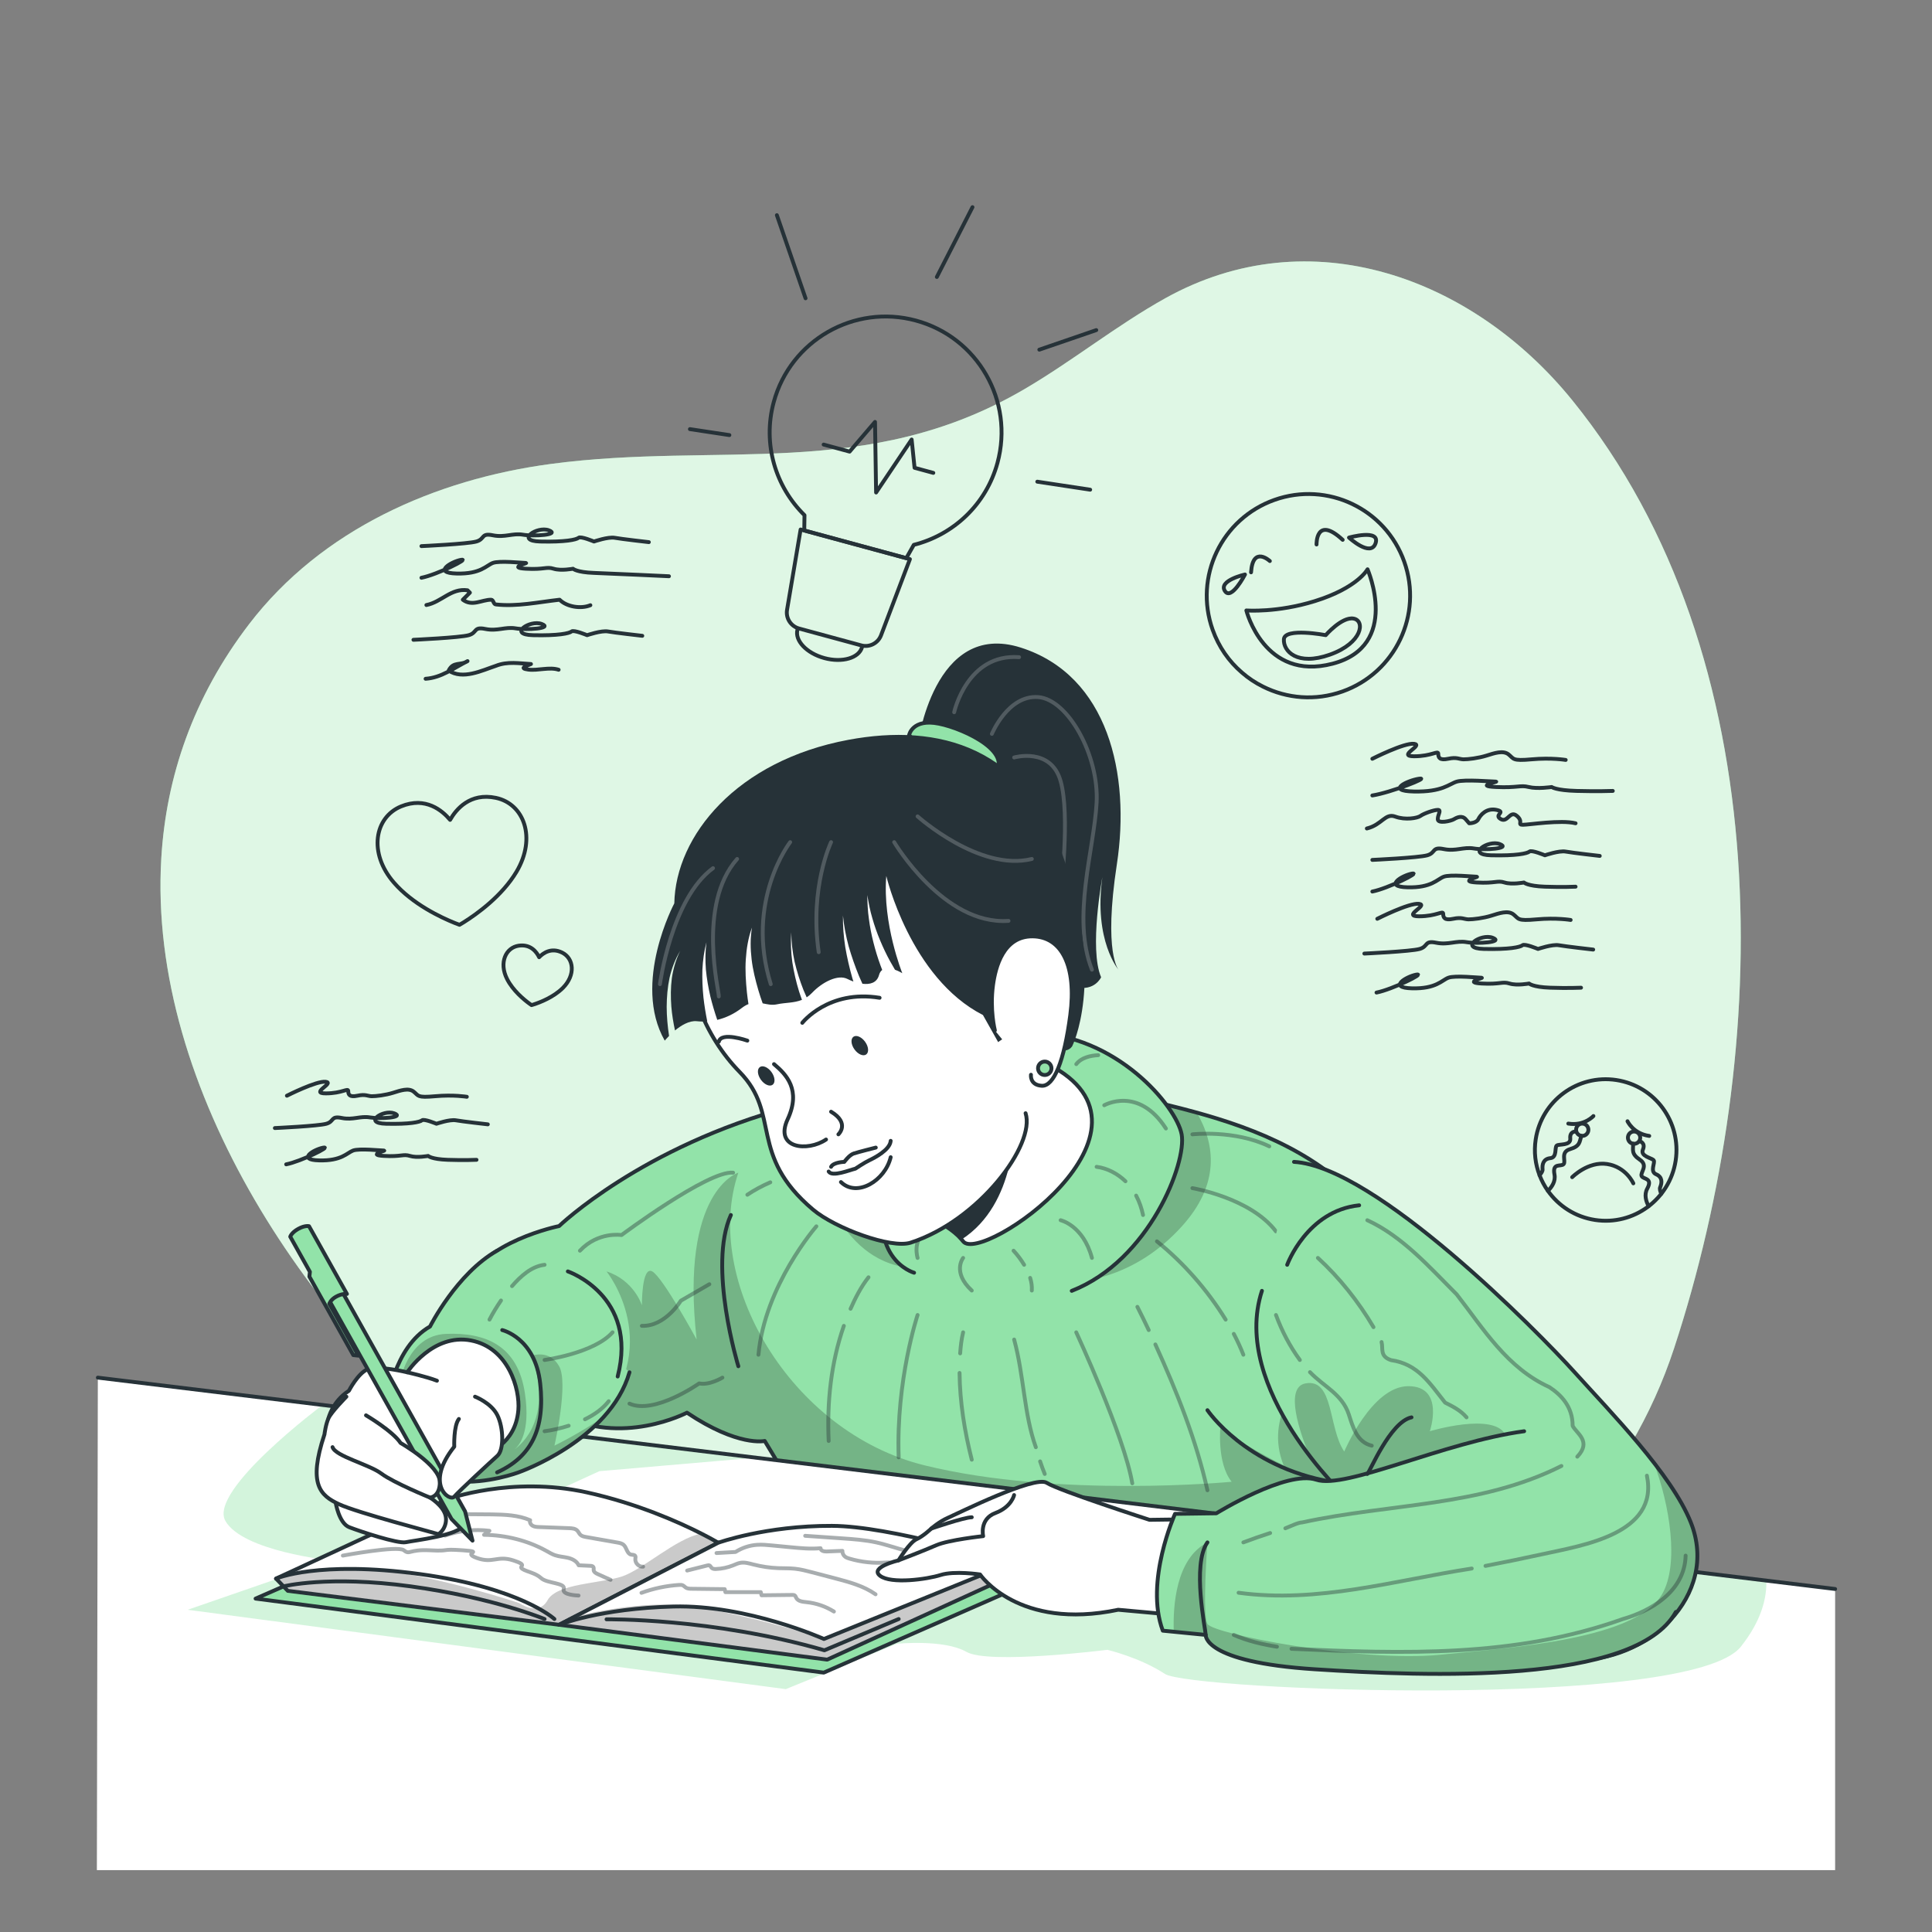 <?xml version="1.0" encoding="utf-8"?>
<!-- Generator: Adobe Illustrator 27.5.0, SVG Export Plug-In . SVG Version: 6.00 Build 0)  -->
<svg version="1.1" xmlns="http://www.w3.org/2000/svg" xmlns:xlink="http://www.w3.org/1999/xlink" x="0px" y="0px"
	 viewBox="0 0 500 500" style="enable-background:new 0 0 500 500;" xml:space="preserve">
<rect x="0" y="0" width="500" height="500" fill="#808080" stroke="none"/>
<g id="Background_Simple">
	<g>
		<path style="fill:#92E3A9;" d="M41.743,222.098c1.257-21.003,8.221-41.658,22.767-60.631
			c18.743-24.446,48.067-37.391,78.021-41.394c43.531-5.818,81.85,4.436,122.49-19.308c12.535-7.324,23.904-16.538,36.59-23.598
			c37.421-20.823,79.506-5.405,105.31,26.441c53.83,66.435,51.732,167.958,26.323,245.347
			c-11.403,34.73-37.259,62.839-70.235,78.577c-74.582,35.595-174.279-1.421-235.822-47.777
			C81.294,345.187,38.145,282.214,41.743,222.098z"/>
		<path style="opacity:0.7;fill:#FFFFFF;" d="M41.743,222.098c1.257-21.003,8.221-41.658,22.767-60.631
			c18.743-24.446,48.067-37.391,78.021-41.394c43.531-5.818,81.85,4.436,122.49-19.308c12.535-7.324,23.904-16.538,36.59-23.598
			c37.421-20.823,79.506-5.405,105.31,26.441c53.83,66.435,51.732,167.958,26.323,245.347
			c-11.403,34.73-37.259,62.839-70.235,78.577c-74.582,35.595-174.279-1.421-235.822-47.777
			C81.294,345.187,38.145,282.214,41.743,222.098z"/>
	</g>
</g>
<g id="Graphics_1">
	<g>
		<path style="fill:none;stroke:#263238;stroke-linecap:round;stroke-linejoin:round;stroke-miterlimit:10;" d="M103.809,208.691
			c6.343-2.587,10.659,1.073,12.675,3.493c1.553-2.741,5.16-7.112,11.862-5.696c7.274,1.547,10.543,10.345,5.326,19.116
			c-3.761,6.306-10.307,10.977-13.678,13.091c-0.403,0.255-0.772,0.47-1.073,0.643c-0.326-0.117-0.729-0.263-1.17-0.442
			c-3.694-1.479-10.967-4.911-15.779-10.447C95.265,220.75,96.927,211.509,103.809,208.691z"/>
		<path style="fill:none;stroke:#263238;stroke-linecap:round;stroke-linejoin:round;stroke-miterlimit:10;" d="M134.266,244.739
			c3.123-0.439,4.636,1.68,5.263,2.988c1.002-1.048,3.104-2.592,5.936-1.205c3.072,1.51,3.539,5.805,0.222,9.131
			c-2.389,2.39-5.837,3.737-7.58,4.3c-0.208,0.068-0.398,0.123-0.551,0.166c-0.132-0.089-0.296-0.199-0.472-0.329
			c-1.482-1.077-4.341-3.428-5.864-6.441C129.094,249.157,130.877,245.221,134.266,244.739z"/>
	</g>
	<g>
		<path style="fill:none;stroke:#263238;stroke-linecap:round;stroke-linejoin:round;stroke-miterlimit:10;" d="M74.252,283.567
			c0,0,7.672-3.899,10.054-3.599c2.381,0.3-4.233,2.999,0,2.999c4.233,0,5.82-1.5,5.82-0.6c0,0.9,0.308,1.649,2.403,1.2
			c2.095-0.45,2.624,0.119,3.682,0.134c1.058,0.016,3.58-0.284,5.494-0.884c1.914-0.6,4.03-1.35,5.353-0.3
			c1.323,1.05,0.794,1.62,5.556,1.185c4.762-0.435,8.201,0.147,8.201,0.147"/>
		<path style="fill:none;stroke:#263238;stroke-linecap:round;stroke-linejoin:round;stroke-miterlimit:10;" d="M74.064,301.329
			c3.727-0.719,11.981-4.768,9.585-4.318c-2.396,0.45-6.922,3.149-1.065,3.299s7.189-1.949,8.786-2.549c1.597-0.6,7.189,0,7.987,0
			c0.799,0-4.526,1.134,0,1.392c4.526,0.258,4.965-0.558,6.742,0c1.777,0.558,4.706,0,4.706,0s0.832,0.858,5.075,1.007
			c4.243,0.15,7.438,0,7.438,0"/>
		<path style="fill:none;stroke:#263238;stroke-linecap:round;stroke-linejoin:round;stroke-miterlimit:10;" d="M71.135,291.941
			c0,0,11.182-0.512,13.312-1.111c2.13-0.6,1.065-2.099,3.994-1.5c2.929,0.6,4.792-0.578,7.322-0.139
			c2.529,0.439,9.106,0.014,6.257-1.061c-2.85-1.074-8.218,2.549-2.112,2.699c6.106,0.15,8.768-0.437,9.301-0.893
			c0.533-0.456,3.744,0.893,3.744,0.893s3.445-1.187,5.042-0.893c1.597,0.294,8.254,1.043,8.254,1.043"/>
	</g>
</g>
<g id="Graphics_3">
	<g>
		<path style="fill:none;stroke:#263238;stroke-linecap:round;stroke-linejoin:round;stroke-miterlimit:10;" d="M397.44,294.856
			c-0.495,3.248-0.109,6.425,0.999,9.284c0.54,1.443,1.274,2.806,2.161,4.049c2.774,3.92,7.074,6.752,12.194,7.532
			c10,1.524,19.34-5.346,20.864-15.346c1.524-10-5.346-19.34-15.346-20.864C408.312,277.987,398.964,284.856,397.44,294.856z"/>
		<path style="fill:none;stroke:#263238;stroke-linecap:round;stroke-linejoin:round;stroke-miterlimit:10;" d="M406.879,304.653
			c0,0,4.087-4.157,9.029-3.404c4.941,0.753,6.798,5.001,6.798,5.001"/>
		<path style="fill:none;stroke:#263238;stroke-linecap:round;stroke-linejoin:round;stroke-miterlimit:10;" d="M421.197,290.174
			c0,0,1.485,3.222,5.623,3.803"/>
		<path style="fill:none;stroke:#263238;stroke-linecap:round;stroke-linejoin:round;stroke-miterlimit:10;" d="M424.472,294.664
			c-0.132,0.87-0.945,1.468-1.815,1.335c-0.87-0.133-1.467-0.945-1.335-1.815c0.133-0.87,0.945-1.467,1.815-1.335
			C424.007,292.982,424.604,293.794,424.472,294.664z"/>
		<path style="fill:none;stroke:#263238;stroke-linecap:round;stroke-linejoin:round;stroke-miterlimit:10;" d="M424.365,295.351
			c0,0,1.562,0.396,0.818,2.159c-0.737,1.771,2.338,2.16,2.79,2.775c0.452,0.615-1.066,2.892,0.62,3.616
			c1.694,0.725,1.549,2.191,1.053,3.373c-0.172,0.401,0.003,1.021,0.292,1.667"/>
		<path style="fill:none;stroke:#263238;stroke-linecap:round;stroke-linejoin:round;stroke-miterlimit:10;" d="M422.659,296.001
			c0.009,1.6-0.54,2.608,1.736,4.134c2.269,1.517,0.045,3.291,0.45,4.215c0.414,0.918,2.989,0.432,1.465,3.262
			c-0.869,1.601-0.296,3.342,0.359,4.55"/>
		<path style="fill:none;stroke:#263238;stroke-linecap:round;stroke-linejoin:round;stroke-miterlimit:10;" d="M412.373,288.829
			c0,0-2.378,2.633-6.5,1.955"/>
		<path style="fill:none;stroke:#263238;stroke-linecap:round;stroke-linejoin:round;stroke-miterlimit:10;" d="M407.909,292.14
			c-0.132,0.87,0.465,1.682,1.335,1.815c0.87,0.133,1.682-0.465,1.815-1.335s-0.465-1.682-1.335-1.815
			C408.855,290.673,408.042,291.271,407.909,292.14z"/>
		<path style="fill:none;stroke:#263238;stroke-linecap:round;stroke-linejoin:round;stroke-miterlimit:10;" d="M398.438,304.14
			c0.469-0.53,0.82-1.07,0.775-1.504c-0.122-1.277,0.177-2.719,2.01-2.906c1.825-0.189,1.054-2.815,1.669-3.267
			c0.615-0.452,3.666,0.092,3.49-1.818c-0.185-1.904,1.424-1.817,1.424-1.817"/>
		<path style="fill:none;stroke:#263238;stroke-linecap:round;stroke-linejoin:round;stroke-miterlimit:10;" d="M400.599,308.189
			c0.985-0.958,2.051-2.449,1.698-4.236c-0.611-3.156,1.702-1.925,2.371-2.677c0.662-0.762-0.933-3.118,1.685-3.89
			c2.627-0.779,2.403-1.905,2.889-3.429"/>
	</g>
	<g>
		<path style="fill:none;stroke:#263238;stroke-linecap:round;stroke-linejoin:round;stroke-miterlimit:10;" d="M313.822,162.961
			c1.578,4.448,4.223,8.208,7.565,11.076c1.663,1.461,3.517,2.687,5.483,3.659c6.172,3.081,13.538,3.747,20.549,1.26
			c13.694-4.857,20.855-19.893,15.998-33.586c-4.857-13.693-19.893-20.855-33.586-15.998
			C316.138,134.228,308.965,149.268,313.822,162.961z"/>
		<path style="fill:none;stroke:#263238;stroke-linecap:round;stroke-linejoin:round;stroke-miterlimit:10;" d="M353.916,147.332
			c0,0-2.545,4.794-13.645,8.239c-9.815,3.046-17.716,2.413-17.716,2.413s4.584,18.42,22.31,13.783
			C362.59,167.132,353.916,147.332,353.916,147.332z"/>
		<path style="fill:none;stroke:#263238;stroke-linecap:round;stroke-linejoin:round;stroke-miterlimit:10;" d="M340.72,140.911
			c0,0-0.192-7.636,6.763-1.202"/>
		<path style="fill:none;stroke:#263238;stroke-linecap:round;stroke-linejoin:round;stroke-miterlimit:10;" d="M328.637,145.197
			c0,0-4.399-4.082-4.865,2.923"/>
		<path style="fill:none;stroke:#263238;stroke-linecap:round;stroke-linejoin:round;stroke-miterlimit:10;" d="M343.099,164.376
			c0,0,4.184-4.826,7.206-4.286c3.022,0.54,2.371,6.313-6.134,9.33c-8.505,3.017-12.11-0.926-11.9-3.99
			C332.48,162.365,343.099,164.376,343.099,164.376z"/>
		<path style="fill:none;stroke:#263238;stroke-linecap:round;stroke-linejoin:round;stroke-miterlimit:10;" d="M349.119,139.128
			c0,0,8.146-2.3,6.882,1.45C354.737,144.329,349.119,139.128,349.119,139.128z"/>
		<path style="fill:none;stroke:#263238;stroke-linecap:round;stroke-linejoin:round;stroke-miterlimit:10;" d="M322.201,148.677
			c0,0-6.883,1.54-5.22,4.231C318.642,155.599,322.201,148.677,322.201,148.677z"/>
	</g>
	<g>
		<path style="fill:none;stroke:#263238;stroke-linecap:round;stroke-linejoin:round;stroke-miterlimit:10;" d="M355.162,196.369
			c0,0,8.245-4.19,10.804-3.868c2.559,0.322-4.549,3.223,0,3.223c4.549,0,6.255-1.611,6.255-0.645c0,0.967,0.331,1.773,2.582,1.289
			c2.251-0.483,2.82,0.128,3.957,0.145c1.137,0.017,3.847-0.306,5.904-0.95c2.057-0.645,4.331-1.45,5.753-0.322
			c1.422,1.128,0.853,1.741,5.971,1.273c5.118-0.467,8.814,0.158,8.814,0.158"/>
		<path style="fill:none;stroke:#263238;stroke-linecap:round;stroke-linejoin:round;stroke-miterlimit:10;" d="M356.441,237.784
			c0,0,8.245-4.19,10.804-3.867c2.559,0.322-4.549,3.223,0,3.223c4.549,0,6.255-1.611,6.255-0.645c0,0.967,0.331,1.773,2.582,1.289
			c2.251-0.483,2.82,0.128,3.957,0.145c1.137,0.017,3.847-0.306,5.904-0.95c2.057-0.645,4.331-1.45,5.753-0.322
			c1.421,1.128,0.853,1.74,5.97,1.273c5.118-0.467,8.814,0.158,8.814,0.158"/>
		<path style="fill:none;stroke:#263238;stroke-linecap:round;stroke-linejoin:round;stroke-miterlimit:10;" d="M355.162,205.865
			c4.709-0.723,15.136-4.793,12.109-4.341c-3.027,0.452-8.746,3.166-1.346,3.317c7.4,0.151,9.082-1.96,11.1-2.563
			c2.018-0.603,9.082,0,10.091,0s-5.718,1.14,0,1.399c5.718,0.259,6.273-0.561,8.518,0c2.245,0.561,5.945,0,5.945,0
			s1.051,0.862,6.412,1.013c5.361,0.151,9.397,0,9.397,0"/>
		<path style="fill:none;stroke:#263238;stroke-linecap:round;stroke-linejoin:round;stroke-miterlimit:10;" d="M356.239,256.872
			c4.006-0.773,12.875-5.124,10.3-4.64c-2.575,0.483-7.439,3.384-1.144,3.545c6.294,0.161,7.725-2.095,9.442-2.74
			c1.717-0.645,7.725,0,8.583,0c0.858,0-4.864,1.219,0,1.496c4.864,0.277,5.336-0.599,7.246,0c1.91,0.599,5.057,0,5.057,0
			s0.894,0.921,5.454,1.083c4.56,0.161,7.993,0,7.993,0"/>
		<path style="fill:none;stroke:#263238;stroke-linecap:round;stroke-linejoin:round;stroke-miterlimit:10;" d="M355.162,230.729
			c3.98-0.773,12.794-5.124,10.235-4.64c-2.559,0.484-7.392,3.384-1.137,3.545c6.255,0.161,7.676-2.095,9.382-2.74
			c1.706-0.645,7.676,0,8.529,0c0.853,0-4.833,1.219,0,1.496c4.833,0.277,5.302-0.599,7.2,0c1.898,0.599,5.025,0,5.025,0
			s0.888,0.922,5.42,1.083c4.531,0.161,7.943,0,7.943,0"/>
		<path style="fill:none;stroke:#263238;stroke-linecap:round;stroke-linejoin:round;stroke-miterlimit:10;" d="M353.74,214.412
			c3.933-0.962,4.72-4.042,7.342-3.079c2.622,0.962,5.769,0.402,6.556-0.184c0.787-0.586,3.409-1.548,4.458-1.548
			c1.049,0,0,1.155,0,2.406c0,1.251,3.409,0.481,4.196,0c0.787-0.481,2.098-1.059,3.016,0c0.918,1.059,0.918,1.059,0.918,1.059
			s1.839,0,2.362-1.059c0.523-1.059,2.096-2.983,4.718-2.406c2.622,0.577-0.787,1.241,1.049,2.353
			c1.836,1.111,2.36-2.353,4.196-0.813c1.836,1.54,0,2.31,1.573,2.31s9.798-1.329,13.636-0.385"/>
		<path style="fill:none;stroke:#263238;stroke-linecap:round;stroke-linejoin:round;stroke-miterlimit:10;" d="M355.162,222.542
			c0,0,11.941-0.55,14.216-1.194c2.275-0.645,1.137-2.256,4.265-1.611c3.128,0.645,5.118-0.621,7.819-0.149
			c2.701,0.472,9.724,0.015,6.681-1.14c-3.043-1.154-8.776,2.74-2.256,2.901c6.52,0.161,9.363-0.47,9.932-0.96
			c0.569-0.49,3.998,0.96,3.998,0.96s3.678-1.275,5.384-0.96c1.706,0.315,8.814,1.121,8.814,1.121"/>
		<path style="fill:none;stroke:#263238;stroke-linecap:round;stroke-linejoin:round;stroke-miterlimit:10;" d="M353.092,246.783
			c0,0,12.017-0.55,14.306-1.194c2.289-0.645,1.145-2.256,4.292-1.611c3.147,0.645,5.15-0.621,7.868-0.149
			c2.718,0.472,9.786,0.015,6.724-1.14c-3.062-1.155-8.832,2.739-2.27,2.901c6.562,0.161,9.423-0.469,9.995-0.96
			s4.023,0.96,4.023,0.96s3.702-1.275,5.418-0.96c1.717,0.315,8.869,1.121,8.869,1.121"/>
	</g>
</g>
<g id="Graphics_2">
	<g>
		<path style="fill:none;stroke:#263238;stroke-linecap:round;stroke-linejoin:round;stroke-miterlimit:10;" d="M258.15,119.771
			c4.337-15.991-5.11-32.471-21.101-36.808c-15.991-4.337-32.471,5.11-36.808,21.101c-2.943,10.85,0.473,21.914,7.96,29.268
			l-0.061,3.959l26.404,7.162l1.947-3.447C246.669,138.443,255.207,130.621,258.15,119.771z"/>
		<path style="fill:none;stroke:#263238;stroke-linecap:round;stroke-linejoin:round;stroke-miterlimit:10;" d="M222.89,167.026
			l-16.1-4.367c-2.126-0.577-3.468-2.673-3.101-4.845l3.509-20.778l28.287,7.673l-7.472,19.703
			C227.233,166.472,225.016,167.603,222.89,167.026z"/>
		<path style="fill:none;stroke:#263238;stroke-linecap:round;stroke-linejoin:round;stroke-miterlimit:10;" d="M223.095,167.477
			c-0.765,2.82-5.125,4.091-9.739,2.839c-4.614-1.251-7.734-4.552-6.969-7.371"/>
		<polyline style="fill:none;stroke:#263238;stroke-linecap:round;stroke-linejoin:round;stroke-miterlimit:10;" points="
			213.16,115.057 219.875,116.879 226.454,109.196 226.732,127.458 235.933,113.745 236.688,121.065 241.541,122.382 		"/>
		
			<line style="fill:none;stroke:#263238;stroke-linecap:round;stroke-linejoin:round;stroke-miterlimit:10;" x1="242.453" y1="71.68" x2="251.678" y2="53.615"/>
		
			<line style="fill:none;stroke:#263238;stroke-linecap:round;stroke-linejoin:round;stroke-miterlimit:10;" x1="268.978" y1="90.493" x2="283.714" y2="85.431"/>
		
			<line style="fill:none;stroke:#263238;stroke-linecap:round;stroke-linejoin:round;stroke-miterlimit:10;" x1="268.449" y1="124.66" x2="282.136" y2="126.731"/>
		
			<line style="fill:none;stroke:#263238;stroke-linecap:round;stroke-linejoin:round;stroke-miterlimit:10;" x1="208.475" y1="77.198" x2="201.053" y2="55.685"/>
		
			<line style="fill:none;stroke:#263238;stroke-linecap:round;stroke-linejoin:round;stroke-miterlimit:10;" x1="188.763" y1="112.603" x2="178.551" y2="111.058"/>
	</g>
	<g>
		<path style="fill:none;stroke:#263238;stroke-linecap:round;stroke-linejoin:round;stroke-miterlimit:10;" d="M110.347,156.58
			c3.931-0.76,6.375-4.426,10.652-3.815l0.611,0.611c-0.611,0.611-1.222,1.222-1.833,1.833c2.444,1.833,4.888,0,7.332,0
			c0.611,0,0.611,1.222,1.222,1.222c5.499,0.611,10.998-0.611,16.497-1.222c1.833,1.833,5.499,2.444,7.959,1.423"/>
		<path style="fill:none;stroke:#263238;stroke-linecap:round;stroke-linejoin:round;stroke-miterlimit:10;" d="M110.145,175.667
			c4.133-0.295,7.188-2.739,10.854-4.572c-1.833,1.222-3.666,0-4.888,2.444c3.666,2.444,8.554,0,12.22-1.222
			c3.055-1.222,6.11-0.611,9.084-0.466c-1.139,0.515-2.672-0.212,0,0c-1.139,0.515-3.253,1.095-0.714,1.432
			c2.507,0.333,5.471-0.739,7.87,0.046"/>
		<path style="fill:none;stroke:#263238;stroke-linecap:round;stroke-linejoin:round;stroke-miterlimit:10;" d="M109.068,149.525
			c3.98-0.773,12.794-5.124,10.235-4.64c-2.559,0.483-7.392,3.384-1.137,3.545c6.255,0.161,7.676-2.095,9.382-2.74
			c1.706-0.645,7.676,0,8.529,0c0.853,0-4.833,1.219,0,1.496c4.833,0.277,5.302-0.599,7.2,0c1.898,0.599,5.025,0,5.025,0
			s0.888,0.921,5.42,1.083c4.531,0.161,19.404,0.863,19.404,0.863"/>
		<path style="fill:none;stroke:#263238;stroke-linecap:round;stroke-linejoin:round;stroke-miterlimit:10;" d="M109.068,141.337
			c0,0,11.941-0.55,14.216-1.194c2.275-0.645,1.137-2.256,4.265-1.611c3.127,0.645,5.118-0.621,7.818-0.149
			c2.701,0.472,9.724,0.015,6.681-1.14c-3.043-1.155-8.776,2.74-2.256,2.901c6.52,0.161,9.363-0.47,9.932-0.96
			c0.569-0.49,3.998,0.96,3.998,0.96s3.678-1.275,5.384-0.96c1.706,0.315,8.814,1.121,8.814,1.121"/>
		<path style="fill:none;stroke:#263238;stroke-linecap:round;stroke-linejoin:round;stroke-miterlimit:10;" d="M106.998,165.579
			c0,0,12.017-0.55,14.306-1.194c2.289-0.645,1.145-2.256,4.292-1.612c3.147,0.645,5.15-0.621,7.868-0.149
			c2.718,0.472,9.786,0.015,6.724-1.14c-3.062-1.154-8.832,2.74-2.27,2.901c6.562,0.161,9.423-0.47,9.995-0.96
			c0.572-0.49,4.023,0.96,4.023,0.96s3.702-1.275,5.418-0.96c1.717,0.315,8.87,1.121,8.87,1.121"/>
	</g>
</g>
<g id="Character">
	<g>
		<path style="fill:#263238;" d="M237.471,192.905c0,0,4.084-32.545,26.742-25.298c22.658,7.247,28.372,32.889,24.833,56.04
			c-3.54,23.151,0.474,27.394,0.474,27.394s-6.526-7.524-4.23-24.025c0,0-3.482,18.514-0.324,25.896c0,0-1.649,3.704-6.531,2.546
			c0,0-8.242-19.504-8.183-37.623C270.31,199.718,237.471,192.905,237.471,192.905z"/>
		<g style="opacity:0.2;">
			<path style="fill:none;stroke:#FFFFFF;stroke-linecap:round;stroke-linejoin:round;stroke-miterlimit:10;" d="M246.934,184.326
				c0,0,3.34-15.238,16.807-14.249"/>
			<path style="fill:none;stroke:#FFFFFF;stroke-linecap:round;stroke-linejoin:round;stroke-miterlimit:10;" d="M256.699,189.926
				c0,0,4.168-10.075,11.943-9.522c7.775,0.552,15.819,15.178,15.16,27.349s-6.509,29.725-1.211,43.201"/>
			<path style="fill:none;stroke:#FFFFFF;stroke-linecap:round;stroke-linejoin:round;stroke-miterlimit:10;" d="M262.459,196.034
				c0,0,9.508-2.756,12.03,6.116c2.522,8.872,0,28.887,0,28.887"/>
		</g>
		<path style="fill:#92E3A9;stroke:#263238;stroke-linecap:round;stroke-linejoin:round;stroke-miterlimit:10;" d="M235.27,190.253
			c0,0,0.796-4.352,7.719-2.967c6.923,1.385,20.299,7.912,13.71,13.648C250.11,206.67,235.27,190.253,235.27,190.253z"/>
		<g>
			<g>
				<defs>
					<path id="XMLID_748_" d="M144.697,365.869c16.15,8.649,33.087-0.27,33.087-0.27c13.3,8.918,20.126,7.32,20.126,7.32
						l33.428,55.356l146.09-2.873c0,0,1.534-38.632,0-51.387c-7.949-66.083-40.676-79.519-75.013-87.977
						c-34.337-8.458-69.704-7.103-97.898,0.41c-38.4,10.232-59.82,30.855-59.82,30.855s-19.893,4.004-24.295,15.493
						C120.402,332.796,135.653,361.026,144.697,365.869z"/>
				</defs>
				<use xlink:href="#XMLID_748_"  style="overflow:visible;fill:#92E3A9;"/>
				<clipPath id="XMLID_00000053531693351491006130000013476038965268358056_">
					<use xlink:href="#XMLID_748_"  style="overflow:visible;"/>
				</clipPath>
				<path style="opacity:0.3;clip-path:url(#XMLID_00000053531693351491006130000013476038965268358056_);fill-opacity:0.7;" d="
					M351.58,396.99L203.39,382l-5.48-9.08c0,0-6.83,1.6-20.13-7.32c0,0-11.38,6-24.38,3.39c19.32-20.49,3.57-39.95,3.57-39.95
					c7.15,2.31,9.15,8.77,9.15,8.77s-0.08-10.28,2.68-8.77c2.76,1.52,11.49,17.63,11.49,17.63c-4.36-38.7,10.79-43.18,10.79-43.18
					c-9.38,27.74,13.34,67.16,48.15,75.73c34.81,8.58,79.52,4.26,79.52,4.26c-3.96-4.96-2.88-14.56-2.88-14.56
					c3.39,3.97,16.33,10.3,16.33,10.3c-5.15-12.78,5.14-22.69,5.14-22.69L351.58,396.99z"/>
				<path style="opacity:0.3;clip-path:url(#XMLID_00000053531693351491006130000013476038965268358056_);fill-opacity:0.7;" d="
					M305.93,317.3c-24.28,26.96-58.44,9.04-58.44,9.04c-24.58,8.7-33.48-16.1-33.71-18.37c-1.16-11.65,4.27-19.96,12.64-25.88
					c23.56-3.23,50.07-2.44,76,3.95c2.45,0.6,4.89,1.23,7.31,1.91C314.57,296.27,315.69,306.47,305.93,317.3z"/>
				
					<use xlink:href="#XMLID_748_"  style="overflow:visible;fill:none;stroke:#263238;stroke-linecap:round;stroke-linejoin:round;stroke-miterlimit:10;"/>
			</g>
			<path style="fill:#92E3A9;stroke:#263238;stroke-linecap:round;stroke-linejoin:round;stroke-miterlimit:10;" d="
				M236.566,329.381c0,0-13.475-3.74-6.059-25.63c7.416-21.89,14.722-36.716,36.526-36.431
				c21.804,0.285,37.418,18.941,38.776,26.245c1.358,7.304-8.343,32.637-28.441,40.506"/>
			<path style="fill:none;stroke:#263238;stroke-linecap:round;stroke-linejoin:round;stroke-miterlimit:10;" d="M191.083,353.582
				c0,0-7.935-25.898-1.931-39.136"/>
			<g style="opacity:0.4;">
				<path style="fill:none;stroke:#263238;stroke-linecap:round;stroke-linejoin:round;stroke-miterlimit:10;" d="M248.333,355.317
					c0.075,7.575,1.302,15.121,3.158,22.452"/>
				<path style="fill:none;stroke:#263238;stroke-linecap:round;stroke-linejoin:round;stroke-miterlimit:10;" d="M249.256,344.802
					c-0.434,1.783-0.639,3.625-0.771,5.452"/>
				<path style="fill:none;stroke:#263238;stroke-linecap:round;stroke-linejoin:round;stroke-miterlimit:10;" d="M269.18,378.206
					c0.363,1.099,0.759,2.186,1.201,3.255"/>
				<path style="fill:none;stroke:#263238;stroke-linecap:round;stroke-linejoin:round;stroke-miterlimit:10;" d="M262.459,346.671
					C265,356,265,366,268.074,374.54"/>
				<path style="fill:none;stroke:#263238;stroke-linecap:round;stroke-linejoin:round;stroke-miterlimit:10;" d="M278.527,344.802
					c0,0,12.396,26.726,14.505,39.077"/>
				<path style="fill:none;stroke:#263238;stroke-linecap:round;stroke-linejoin:round;stroke-miterlimit:10;" d="M299.008,347.94
					c5.514,12.127,10.57,24.708,13.476,37.741"/>
				<path style="fill:none;stroke:#263238;stroke-linecap:round;stroke-linejoin:round;stroke-miterlimit:10;" d="M294.352,338.209
					c1.014,1.987,1.984,3.996,2.935,6.014"/>
				<path style="fill:none;stroke:#263238;stroke-linecap:round;stroke-linejoin:round;stroke-miterlimit:10;" d="M237.471,340.319
					c0,0-5.603,16.806-4.893,36.84"/>
				<path style="fill:none;stroke:#263238;stroke-linecap:round;stroke-linejoin:round;stroke-miterlimit:10;" d="M218.387,343.129
					c-3.321,9.525-4.386,19.748-3.926,29.79"/>
				<path style="fill:none;stroke:#263238;stroke-linecap:round;stroke-linejoin:round;stroke-miterlimit:10;" d="M224.766,330.56
					c-1.925,2.456-3.388,5.309-4.641,8.151"/>
				<path style="fill:none;stroke:#263238;stroke-linecap:round;stroke-linejoin:round;stroke-miterlimit:10;" d="M211.275,317.374
					c0,0-13.362,15.297-14.989,33.231"/>
				<path style="fill:none;stroke:#263238;stroke-linecap:round;stroke-linejoin:round;stroke-miterlimit:10;" d="M319.304,345.205
					c0.921,1.754,1.754,3.554,2.476,5.399"/>
				<path style="fill:none;stroke:#263238;stroke-linecap:round;stroke-linejoin:round;stroke-miterlimit:10;" d="M299.413,321.259
					c6.958,5.622,13.1,12.657,17.786,20.258"/>
				<path style="fill:none;stroke:#263238;stroke-linecap:round;stroke-linejoin:round;stroke-miterlimit:10;" d="M308.593,307.488
					c0,0,15.033,2.501,21.626,11.204"/>
				<path style="fill:none;stroke:#263238;stroke-linecap:round;stroke-linejoin:round;stroke-miterlimit:10;" d="M308.593,293.565
					c0,0,10.896-1.241,19.902,3.115"/>
				<path style="fill:none;stroke:#263238;stroke-linecap:round;stroke-linejoin:round;stroke-miterlimit:10;" d="M203.275,304.568
					c1.745-0.493,3.546-0.807,5.362-0.817"/>
				<path style="fill:none;stroke:#263238;stroke-linecap:round;stroke-linejoin:round;stroke-miterlimit:10;" d="M193.413,309.198
					c1.869-1.255,3.876-2.32,5.939-3.216"/>
				<path style="fill:none;stroke:#263238;stroke-linecap:round;stroke-linejoin:round;stroke-miterlimit:10;" d="M189.72,303.486
					c-6.401-0.618-28.872,16.144-28.872,16.144s-6.012-0.987-10.76,4.048"/>
				<path style="fill:none;stroke:#263238;stroke-linecap:round;stroke-linejoin:round;stroke-miterlimit:10;" d="M183.582,332.353
					l-7.385,4.273c0,0-4.005,6.707-10.081,6.503"/>
				<path style="fill:none;stroke:#263238;stroke-linecap:round;stroke-linejoin:round;stroke-miterlimit:10;" d="M186.959,356.531
					c0,0-3.377,2.056-6.014,1.493c0,0-11.54,8.141-18.034,5.239"/>
			</g>
			<g style="opacity:0.4;">
				<path style="fill:none;stroke:#263238;stroke-linecap:round;stroke-linejoin:round;stroke-miterlimit:10;" d="M249.256,325.549
					c0,0-2.912,3.692,2.235,8.44"/>
				<path style="fill:none;stroke:#263238;stroke-linecap:round;stroke-linejoin:round;stroke-miterlimit:10;" d="M266.604,330.718
					c0.336,1.055,0.499,2.164,0.43,3.271"/>
				<path style="fill:none;stroke:#263238;stroke-linecap:round;stroke-linejoin:round;stroke-miterlimit:10;" d="M262.307,323.679
					c1.033,1.116,1.947,2.348,2.733,3.649"/>
				<path style="fill:none;stroke:#263238;stroke-linecap:round;stroke-linejoin:round;stroke-miterlimit:10;" d="M274.489,315.791
					c0,0,5.837,1.319,8.103,9.758"/>
				<path style="fill:none;stroke:#263238;stroke-linecap:round;stroke-linejoin:round;stroke-miterlimit:10;" d="M294.031,309.42
					c0.835,1.579,1.415,3.281,1.788,5.026"/>
				<path style="fill:none;stroke:#263238;stroke-linecap:round;stroke-linejoin:round;stroke-miterlimit:10;" d="M283.802,301.972
					c2.791,0.361,5.461,1.794,7.465,3.739"/>
				<path style="fill:none;stroke:#263238;stroke-linecap:round;stroke-linejoin:round;stroke-miterlimit:10;" d="M285.78,286.038
					c0,0,8.835-5.06,15.956,6.017"/>
				<path style="fill:none;stroke:#263238;stroke-linecap:round;stroke-linejoin:round;stroke-miterlimit:10;" d="M278.54,275.396
					c1.288-1.683,3.678-2.221,5.679-2.317"/>
				<path style="fill:none;stroke:#263238;stroke-linecap:round;stroke-linejoin:round;stroke-miterlimit:10;" d="M237.471,325.549
					c0,0-1.383-4.388,2.024-6.857"/>
			</g>
		</g>
		<g>
			<polygon style="fill:#FFFFFF;" points="474.93,411.23 474.93,483.99 25.07,483.99 25.32,356.53 83.48,363.61 195.61,377.25 
				368.4,398.27 457.13,409.06 			"/>
			<path style="opacity:0.4;fill:#92E3A9;" d="M450.51,426.18c-13.14,16.47-142.5,11.3-149.03,7.03
				c-6.52-4.28-14.89-6.24-14.89-6.24s-30.65,3.86-36.46,0.54c-5.81-3.32-17.94-2.11-17.94-2.11l-28.83,11.75l-154.8-20.54
				l36.99-12.79c0,0-22.82-2.35-27.24-10.24c-4.41-7.9,25.17-29.97,25.17-29.97l112.13,13.64l-40.49,3.49l-21.42,9.81l56.18,10.66
				l62.97-2.52l115.55-0.42l88.73,10.79C457.26,413.69,455.79,419.55,450.51,426.18z"/>
			
				<line style="fill:none;stroke:#263238;stroke-linecap:round;stroke-linejoin:round;stroke-miterlimit:10;" x1="25.324" y1="356.531" x2="474.931" y2="411.228"/>
		</g>
		<g>
			<polygon style="fill:#92E3A9;stroke:#263238;stroke-linecap:round;stroke-linejoin:round;stroke-miterlimit:10;" points="
				213.19,432.872 66.146,413.717 119.043,390.553 266.087,409.708 			"/>
			<g>
				<defs>
					<path id="XMLID_752_" d="M185.87,399.26l-41.17,21.23l-70.21-8.78l-3.05-3.17l2.93-1.36h0.01l41.35-19.16
						c0,0,16.55-6.11,36.15-1.79c13.12,2.9,23.91,7.76,29.6,10.65C184.3,398.31,185.87,399.26,185.87,399.26z"/>
				</defs>
				<use xlink:href="#XMLID_752_"  style="overflow:visible;fill:#FFFFFF;"/>
				<clipPath id="XMLID_00000175286821323004265690000010679274644795437958_">
					<use xlink:href="#XMLID_752_"  style="overflow:visible;"/>
				</clipPath>
				<path style="opacity:0.3;clip-path:url(#XMLID_00000175286821323004265690000010679274644795437958_);fill-opacity:0.7;" d="
					M185.87,399.26l-41.17,21.23l-70.21-8.78l-3.05-3.17l2.93-1.36h0.01c6.07-1.13,14.87-2.04,24.31-0.84
					c16.58,2.09,35.67,8.53,35.67,8.53s4.98,3.58,7.35-0.74c2.38-4.32,13.55-4.32,19.14-6.1c5.38-1.71,14-9.85,20.63-11.15
					C184.3,398.31,185.87,399.26,185.87,399.26z"/>
				
					<use xlink:href="#XMLID_752_"  style="overflow:visible;fill:none;stroke:#263238;stroke-linecap:round;stroke-linejoin:round;stroke-miterlimit:10;"/>
			</g>
			<g>
				<defs>
					<path id="XMLID_753_" d="M262.31,404.73l-2.92,4.11l-45.31,20.67l-69.38-9.02l4.22-2.18l36.95-19.05c0,0,12.34-4.44,29.44-4.37
						c15.12,0.06,43.44,8.73,46.69,9.74C262.2,404.7,262.31,404.73,262.31,404.73z"/>
				</defs>
				<use xlink:href="#XMLID_753_"  style="overflow:visible;fill:#FFFFFF;"/>
				<clipPath id="XMLID_00000114775809964270802590000009916713271579527354_">
					<use xlink:href="#XMLID_753_"  style="overflow:visible;"/>
				</clipPath>
				<path style="opacity:0.3;clip-path:url(#XMLID_00000114775809964270802590000009916713271579527354_);fill-opacity:0.7;" d="
					M262.31,404.73l-2.92,4.11l-45.31,20.67l-69.38-9.02l4.22-2.18c8.97-2.14,21.38-4.12,31.36-2.41c17.51,3,32.95,8.27,32.95,8.27
					s37.02-15.74,48.77-19.54C262.2,404.7,262.31,404.73,262.31,404.73z"/>
				
					<use xlink:href="#XMLID_753_"  style="overflow:visible;fill:none;stroke:#263238;stroke-linecap:round;stroke-linejoin:round;stroke-miterlimit:10;"/>
			</g>
			<path style="fill:none;stroke:#263238;stroke-linecap:round;stroke-linejoin:round;stroke-miterlimit:10;" d="M144.697,420.495
				c0,0,10.492-4.221,29.585-4.73c19.093-0.509,38.949,8.401,38.949,8.401l45.822-18.583"/>
			<path style="fill:none;stroke:#263238;stroke-linecap:round;stroke-linejoin:round;stroke-miterlimit:10;" d="M156.971,419.074
				c0,0,27.366-0.382,56.387,8.019l19.22-8.088"/>
			<path style="fill:none;stroke:#263238;stroke-linecap:round;stroke-linejoin:round;stroke-miterlimit:10;" d="M71.436,408.541
				c0,0,10.947-4.742,37.167-1.178c26.221,3.564,34.876,11.641,34.876,11.641"/>
			<path style="fill:none;stroke:#263238;stroke-linecap:round;stroke-linejoin:round;stroke-miterlimit:10;" d="M73.373,410.552
				c0,0,11.555-2.921,32.939,0c21.384,2.921,34.621,8.453,34.621,8.453"/>
			<g style="opacity:0.4;">
				<path style="fill:none;stroke:#263238;stroke-linecap:round;stroke-linejoin:round;stroke-miterlimit:10;" d="M149.73,412.925
					c0,0-4.413-0.085-3.841-1.697s-4.315-1.414-5.827-2.799c-1.512-1.385-3.688-1.62-4.875-2.392
					c-1.187-0.773,1.78-0.89-2.374-2.216c-4.154-1.326-5.209,0.877-9.363-0.601c-4.154-1.477,2.292-1.578-3.692-2.007
					c-5.985-0.428-2.889,0.301-8.466,0c-5.577-0.301-5.182,1.29-6.764,0c-1.582-1.29-15.797,1.374-15.797,1.374"/>
				<path style="fill:none;stroke:#263238;stroke-linecap:round;stroke-linejoin:round;stroke-miterlimit:10;" d="M158.011,408.863
					c-1.114-0.501-2.228-1.003-3.341-1.504c-0.439-0.198-0.935-0.465-1.017-0.939c-0.05-0.29,0.068-0.615-0.082-0.868
					c-0.155-0.26-0.506-0.302-0.808-0.316c-1.003-0.047-2.006-0.094-3.009-0.142c-0.461-1.063-1.616-1.655-2.743-1.926
					c-1.127-0.271-2.309-0.31-3.404-0.691c-0.751-0.262-1.436-0.677-2.131-1.064c-4.928-2.743-10.571-4.139-16.211-4.202
					c0.466-0.346,0.931-0.693,1.397-1.039c-3.849-0.481-7.808-0.053-11.465,1.238c0.369-0.331,0.583-0.828,0.571-1.323
					c-4.293,0.388-8.586,0.775-12.879,1.163"/>
				<path style="fill:none;stroke:#263238;stroke-linecap:round;stroke-linejoin:round;stroke-miterlimit:10;" d="M166.436,405.449
					c-1.087,0.11-2.133-0.95-2.009-2.035c0.028-0.247,0.103-0.517-0.023-0.732c-0.204-0.35-0.721-0.263-1.114-0.361
					c-1.037-0.26-1.089-1.764-1.873-2.491c-0.436-0.403-1.055-0.523-1.64-0.626c-2.695-0.474-5.39-0.949-8.084-1.423
					c-0.529-0.093-1.09-0.202-1.481-0.57c-0.332-0.313-0.492-0.773-0.812-1.098c-0.528-0.536-1.358-0.597-2.11-0.625
					c-2.595-0.097-5.19-0.195-7.785-0.292c-0.57-0.021-1.165-0.05-1.661-0.331c-0.496-0.282-0.85-0.902-0.637-1.432
					c-3.097-1.338-6.565-1.458-9.938-1.511c-4.172-0.066-8.345-0.063-12.517,0.01"/>
				<path style="fill:none;stroke:#263238;stroke-linecap:round;stroke-linejoin:round;stroke-miterlimit:10;" d="M166.014,412.225
					c3.119-1.139,6.401-1.83,9.714-2.044c0.332-0.022,0.68-0.035,0.982,0.106c0.297,0.139,0.509,0.411,0.786,0.587
					c0.435,0.277,0.982,0.291,1.497,0.297c2.855,0.033,5.71,0.067,8.565,0.1c0.059,0.259,0.117,0.519,0.175,0.778
					c3.053-0.001,6.107-0.002,9.16-0.003c0.064,0.27,0.128,0.54,0.192,0.81c2.65-0.03,5.3-0.059,7.951-0.089
					c0.222-0.003,0.462,0,0.642,0.13c0.208,0.15,0.277,0.423,0.398,0.65c0.465,0.871,1.635,0.989,2.618,1.087
					c2.519,0.252,4.977,1.092,7.123,2.433"/>
				<path style="fill:none;stroke:#263238;stroke-linecap:round;stroke-linejoin:round;stroke-miterlimit:10;" d="M177.833,406.455
					c1.72-0.433,3.44-0.866,5.16-1.298c0.211-0.053,0.442-0.104,0.639-0.011c0.248,0.118,0.344,0.419,0.537,0.615
					c0.285,0.288,0.737,0.31,1.142,0.294c1.509-0.057,3.008-0.375,4.41-0.937c0.613-0.246,1.214-0.539,1.864-0.657
					c1.133-0.205,2.283,0.142,3.398,0.428c2.115,0.541,4.286,0.869,6.467,0.948c1.42,0.052,2.846-0.001,4.259,0.146
					c1.525,0.159,3.016,0.55,4.499,0.94c1.978,0.52,3.956,1.039,5.935,1.559c3.641,0.956,7.37,1.952,10.448,4.121"/>
				<path style="fill:none;stroke:#263238;stroke-linecap:round;stroke-linejoin:round;stroke-miterlimit:10;" d="M185.43,401.927
					c1.644-0.094,3.289-0.189,4.933-0.283c1.669-1.073,3.612-1.715,5.591-1.846c1.271-0.085,2.545,0.037,3.812,0.159
					c1.626,0.156,3.252,0.312,4.878,0.468c2.568,0.247,5.155,0.493,7.724,0.25c-0.025,0.67,0.894,0.874,1.564,0.848
					c1.362-0.053,2.725-0.106,4.087-0.159c-0.038,0.578,0.241,1.162,0.702,1.511c0.329,0.25,0.732,0.38,1.129,0.497
					c3.064,0.903,6.293,1.245,9.478,1.005c0.424-0.032,0.873-0.069,1.252,0.123c0.293,0.149,0.504,0.416,0.765,0.615
					c0.494,0.377,1.133,0.49,1.738,0.632c2.052,0.48,3.995,1.421,5.644,2.734c-0.067-0.439-0.134-0.878-0.202-1.317"/>
				<path style="fill:none;stroke:#263238;stroke-linecap:round;stroke-linejoin:round;stroke-miterlimit:10;" d="M248.133,404.563
					c-1.528,0.893-3.168-0.854-4.733-1.681c-1.519-0.803-3.327-0.723-5.039-0.871c-3.914-0.338-7.596-1.946-11.43-2.803
					c-2.961-0.662-6.002-0.874-9.03-1.083c-3.174-0.22-6.348-0.439-9.522-0.659"/>
			</g>
		</g>
		<g>
			<g>
				<defs>
					<path id="XMLID_751_" d="M162.911,355.15c-5.091,17.677-28.719,25.897-28.719,25.897s-31.924,12.13-34.018-17.732
						c0,0,1.587-14.588,11.118-20.019c0,0,6.914-13.741,17.359-19.618"/>
				</defs>
				<use xlink:href="#XMLID_751_"  style="overflow:visible;fill:#92E3A9;"/>
				<clipPath id="XMLID_00000121258473017450602520000013154163168562566840_">
					<use xlink:href="#XMLID_751_"  style="overflow:visible;"/>
				</clipPath>
				<path style="opacity:0.3;clip-path:url(#XMLID_00000121258473017450602520000013154163168562566840_);fill-opacity:0.7;" d="
					M156.37,366.54c-8.79,9.85-22.18,14.51-22.18,14.51s-31.44,11.95-33.96-17.06c1.92-3.61,3.18-5.97,3.18-5.97
					s1.89-12.41,12.02-12.81c10.13-0.41,18.57,2.9,20.42,15.4c1.5,10.15-1.54,13.57-2.72,14.5c2.01-1.4,9.88-8.1,4.56-24.27
					c0,0,4.52-1.67,7.01,2.74c2.45,4.33-1.09,20.01-1.21,20.55C143.83,373.97,150.48,370.71,156.37,366.54z"/>
				
					<use xlink:href="#XMLID_751_"  style="overflow:visible;fill:none;stroke:#263238;stroke-linecap:round;stroke-linejoin:round;stroke-miterlimit:10;"/>
			</g>
			<path style="fill:none;stroke:#263238;stroke-linecap:round;stroke-linejoin:round;stroke-miterlimit:10;" d="M146.958,329.041
				c0,0,18.279,6.269,12.898,27.198"/>
			<g>
				<path style="fill:#FFFFFF;stroke:#263238;stroke-linecap:round;stroke-linejoin:round;stroke-miterlimit:10;" d="
					M134.147,364.941c-0.766,9.074-8.363,11.146-8.363,11.146l-4.64,3.137l-11.494,6.317l1.642,3.881
					c8.658,0,9.554,2.538,8.658,5.225c-0.896,2.687-12.838,4.031-14.928,4.478c-2.09,0.448-11.942-2.836-14.629-3.881
					c-2.687-1.045-3.526-6.382-3.526-6.382l-1.848-21.832c0,0,1.001-4.353,5.277-7.103c0,0,2.336-4.541,4.874-5.586
					c2.538-1.045,10.217,0.809,10.217,0.809s6.611-10.156,16.518-8.238C131.591,348.788,134.606,359.512,134.147,364.941z"/>
				<path style="fill:none;stroke:#263238;stroke-linecap:round;stroke-linejoin:round;stroke-miterlimit:10;" d="M105.386,355.15
					c0,0,5.01,1.132,7.697,2.177"/>
			</g>
			<g>
				<polygon style="fill:#92E3A9;stroke:#263238;stroke-linecap:round;stroke-linejoin:round;stroke-miterlimit:10;" points="
					116.844,393.116 122.288,398.718 120.362,391.148 81.265,321.259 77.748,323.226 				"/>
				<path style="fill:#92E3A9;stroke:#263238;stroke-linecap:round;stroke-linejoin:round;stroke-miterlimit:10;" d="
					M80.203,329.145l-5.086-9.092c0,0,0.283-1.023,2.042-2.007c1.759-0.984,2.813-0.709,2.813-0.709l9.81,17.536
					c0,0-1.249-0.166-2.813,0.709c-1.433,0.802-1.738,1.837-1.738,1.837l7.507,13.419l-1.302-0.136l-11.365-20.316L80.203,329.145z"
					/>
			</g>
			<g>
				<path style="fill:#FFFFFF;" d="M94.722,366.284c0,0,6.867,4.03,8.957,7.165c0,0,10.152,5.774,10.152,10.151
					c0,3.806-2.539,3.977-2.539,3.977s3.434,2.071,4.031,4.72c0.597,2.648-1.493,4.912-2.09,4.676
					c-0.597-0.236-20.75-5.461-25.527-7.7c-4.777-2.239-8.061-5.076-3.732-18.063c0,0,0.299-2.538,1.045-4.18
					c0.746-1.642,4.628-5.573,4.628-5.573"/>
				<path style="fill:none;stroke:#263238;stroke-linecap:round;stroke-linejoin:round;stroke-miterlimit:10;" d="M94.722,366.284
					c0,0,6.867,4.03,8.957,7.165c0,0,10.152,5.774,10.152,10.151c0,3.806-2.539,3.977-2.539,3.977s3.434,2.071,4.031,4.72
					c0.597,2.648-1.493,4.912-2.09,4.676c-0.597-0.236-20.75-5.461-25.527-7.7c-4.777-2.239-8.061-5.076-3.732-18.063
					c0,0,0.299-2.538,1.045-4.18c0.746-1.642,4.628-5.573,4.628-5.573"/>
				<path style="fill:none;stroke:#263238;stroke-linecap:round;stroke-linejoin:round;stroke-miterlimit:10;" d="M86.063,374.518
					c0.746,2.365,9.433,4.455,12.628,6.844c3.195,2.389,12.6,6.216,12.6,6.216"/>
			</g>
			<g>
				<path style="fill:#FFFFFF;" d="M122.935,361.457c0,0,4.18,1.592,5.772,4.777c1.592,3.185,1.791,8.957,0,10.549
					c-1.791,1.592-9.952,9.156-11.146,10.549c-1.194,1.393-7.763-3.185,0-12.938c0,0-0.199-5.374,1.194-7.165"/>
				<path style="fill:none;stroke:#263238;stroke-linecap:round;stroke-linejoin:round;stroke-miterlimit:10;" d="M122.935,361.457
					c0,0,4.18,1.592,5.772,4.777c1.592,3.185,1.791,8.957,0,10.549c-1.791,1.592-9.952,9.156-11.146,10.549
					c-1.194,1.393-7.763-3.185,0-12.938c0,0-0.199-5.374,1.194-7.165"/>
			</g>
			<path style="fill:none;stroke:#263238;stroke-linecap:round;stroke-linejoin:round;stroke-miterlimit:10;" d="M129.978,344.223
				c0,0,8.506,1.969,9.825,13.802c1.319,11.833-2.381,19.064-11.152,23.023"/>
			<g style="opacity:0.4;">
				<path style="fill:none;stroke:#263238;stroke-linecap:round;stroke-linejoin:round;stroke-miterlimit:10;" d="M132.513,332.847
					c2.164-2.491,4.993-5.128,8.421-5.519"/>
				<path style="fill:none;stroke:#263238;stroke-linecap:round;stroke-linejoin:round;stroke-miterlimit:10;" d="M126.681,341.516
					c0.885-1.709,1.892-3.358,2.977-4.947"/>
				<path style="fill:none;stroke:#263238;stroke-linecap:round;stroke-linejoin:round;stroke-miterlimit:10;" d="M140.933,351.962
					c0,0,12.847-1.754,17.594-7.16"/>
				<path style="fill:none;stroke:#263238;stroke-linecap:round;stroke-linejoin:round;stroke-miterlimit:10;" d="M151.389,367.309
					c2.325-1.133,4.532-2.63,6.15-4.674"/>
				<path style="fill:none;stroke:#263238;stroke-linecap:round;stroke-linejoin:round;stroke-miterlimit:10;" d="M140.933,370.404
					c2.112-0.282,4.204-0.78,6.234-1.425"/>
			</g>
		</g>
		<g>
			<g>
				<defs>
					<path id="XMLID_749_" d="M334.887,300.693c21.044,1.194,63.133,43.908,72.637,54.457c9.504,10.549,25.035,26.323,30.039,38.803
						c7.637,19.046-11.54,36.563-30.548,35.558c-19.008-1.005-58.551-41.934-58.551-41.934s-30.172-28.112-21.875-53.507"/>
				</defs>
				<use xlink:href="#XMLID_749_"  style="overflow:visible;fill:#92E3A9;"/>
				<clipPath id="XMLID_00000127754237416684437240000003045310934218571694_">
					<use xlink:href="#XMLID_749_"  style="overflow:visible;"/>
				</clipPath>
				<path style="opacity:0.3;clip-path:url(#XMLID_00000127754237416684437240000003045310934218571694_);fill-opacity:0.7;" d="
					M389.57,371.22c0,0-31.44,10.76-45.49,11.79c-1.53-1.7-3.33-3.82-5.2-6.28c-2.39-5.77-6.59-17.68-1.01-18.71
					c7.38-1.35,5.84,11.49,10.02,17.64c0,0,7.12-16.96,16.62-16.92c9.49,0.04,5.53,11.66,5.53,11.66S386.41,365.46,389.57,371.22z"
					/>
				<path style="opacity:0.3;clip-path:url(#XMLID_00000127754237416684437240000003045310934218571694_);fill-opacity:0.7;" d="
					M407.01,429.51c-3.3-0.17-7.22-1.55-11.44-3.71c15.47-2.1,30.26-5.67,34.61-13.28c4.42-7.73,1.97-22.98-2.2-34.05
					c4.13,5.33,7.64,10.65,9.58,15.48C445.2,413,426.02,430.52,407.01,429.51z"/>
				
					<use xlink:href="#XMLID_749_"  style="overflow:visible;fill:none;stroke:#263238;stroke-linecap:round;stroke-linejoin:round;stroke-miterlimit:10;"/>
			</g>
			<path style="fill:none;stroke:#263238;stroke-linecap:round;stroke-linejoin:round;stroke-miterlimit:10;" d="M312.485,364.954
				c0,0,9.733,14.594,32.021,18.531"/>
			<g>
				<path style="fill:#FFFFFF;stroke:#263238;stroke-linecap:round;stroke-linejoin:round;stroke-miterlimit:10;" d="M314.805,393.1
					l-17.309,0.23c0,0-23.523-7.581-26.604-9.576c-3.082-1.996-23.033,7.943-25.452,8.994c-2.419,1.05-4.432,2.85-4.432,2.85
					s-2.052,1.969-3.824,2.757c-1.772,0.788-4.649,5.466-4.649,5.466s-7.603,1.799-4.774,3.99c2.83,2.191,12.148,0.92,15.697-0.208
					c3.549-1.128,10.182-0.135,10.182-0.135s9.835,14.572,35.748,9.137l25.761,2.332"/>
				<path style="fill:none;stroke:#263238;stroke-linecap:round;stroke-linejoin:round;stroke-miterlimit:10;" d="M232.534,403.82
					c0,0,6.568-2.505,9.746-3.904c3.178-1.399,12.161-2.367,12.161-2.367s-1.038-4.399,3.165-5.982
					c4.203-1.583,4.841-4.647,4.841-4.647"/>
				<path style="fill:none;stroke:#263238;stroke-linecap:round;stroke-linejoin:round;stroke-miterlimit:10;" d="M241.007,395.597
					c0,0,8.448-2.903,10.484-2.93"/>
			</g>
			<path style="opacity:0.3;fill-opacity:0.7;" d="M338.65,382.6c-0.01,0-0.02-0.01-0.03-0.01c0.73,0.04,1.41,0.16,2.02,0.36
				c0.14,0.05,0.28,0.09,0.43,0.12C340.07,383.01,339.26,382.86,338.65,382.6z"/>
			<path style="opacity:0.3;fill-opacity:0.7;" d="M389.57,371.22c0,0-22.39,7.66-37.82,10.68c10.13-2.6,24.51-8.11,37.82-10.69
				V371.22z"/>
			<g>
				<defs>
					<path id="XMLID_750_" d="M394.446,370.404c-20.839,2.822-46.135,15.104-53.807,12.542c-7.672-2.562-25.853,8.697-25.853,8.697
						l-10.691,0.142c0,0-7.914,17.533-3.163,30.234l11.104,1.091c0,0-0.813,7.027,28.235,8.896
						c29.048,1.87,82.937,4.083,93.436-14.832"/>
				</defs>
				<use xlink:href="#XMLID_750_"  style="overflow:visible;fill:#92E3A9;"/>
				<clipPath id="XMLID_00000031206224829618590700000017030542190523752344_">
					<use xlink:href="#XMLID_750_"  style="overflow:visible;"/>
				</clipPath>
				<path style="opacity:0.3;clip-path:url(#XMLID_00000031206224829618590700000017030542190523752344_);fill-opacity:0.7;" d="
					M433.71,417.17c-10.5,18.92-64.39,16.71-93.44,14.84c-29.05-1.87-28.23-8.9-28.23-8.9l-8.27-0.81
					c-0.23-6.58,0.5-18.93,8.71-23.13c0,0-1.38,18.48,0,21.09c1.39,2.61,39.38,9.99,59.94,8.01c20.41-1.95,50.69-4.18,57.6-15.49
					L433.71,417.17z"/>
				
					<use xlink:href="#XMLID_750_"  style="overflow:visible;fill:none;stroke:#263238;stroke-linecap:round;stroke-linejoin:round;stroke-miterlimit:10;"/>
			</g>
			<path style="fill:none;stroke:#263238;stroke-linecap:round;stroke-linejoin:round;stroke-miterlimit:10;" d="M353.858,381.461
				c0.575-0.299,5.879-13.475,11.438-14.651"/>
			<path style="fill:none;stroke:#263238;stroke-linecap:round;stroke-linejoin:round;stroke-miterlimit:10;" d="M312.035,423.11
				c-0.013-1.297-3.623-18.216,0.445-23.94"/>
			<path style="fill:none;stroke:#263238;stroke-linecap:round;stroke-linejoin:round;stroke-miterlimit:10;" d="M333.121,327.328
				c0,0,5.082-13.979,18.629-15.395"/>
			<g style="opacity:0.4;">
				<path style="fill:none;stroke:#263238;stroke-linecap:round;stroke-linejoin:round;stroke-miterlimit:10;" d="M357.547,347.318
					C358,349,357,351,360,352c7,1,10,6,14,11c2,1,4,2,5.538,3.811"/>
				<path style="fill:none;stroke:#263238;stroke-linecap:round;stroke-linejoin:round;stroke-miterlimit:10;" d="M341.07,325.549
					c5.623,5.16,10.525,11.347,14.387,17.914"/>
				<path style="fill:none;stroke:#263238;stroke-linecap:round;stroke-linejoin:round;stroke-miterlimit:10;" d="M328.71,396.746
					c-2.327,0.756-4.642,1.552-6.93,2.421"/>
				<path style="fill:none;stroke:#263238;stroke-linecap:round;stroke-linejoin:round;stroke-miterlimit:10;" d="M404.094,379.391
					C383,390,360,389,337,394c-1,0-3,1-4.354,1.521"/>
				<path style="fill:none;stroke:#263238;stroke-linecap:round;stroke-linejoin:round;stroke-miterlimit:10;" d="M353.858,315.791
					C363,320,370,328,377,335c7,9,13,19,24,24c3,2,6,5,6,10c1,2,5,4,1.204,7.986"/>
				<path style="fill:none;stroke:#263238;stroke-linecap:round;stroke-linejoin:round;stroke-miterlimit:10;" d="M380.883,405.932
					C361,409,341,415,320.542,412.2"/>
				<path style="fill:none;stroke:#263238;stroke-linecap:round;stroke-linejoin:round;stroke-miterlimit:10;" d="M426.22,381.9
					c3.116,15.09-16.603,18.028-27.086,20.331c-4.884,1.073-9.784,2.072-14.693,3.022"/>
				<path style="fill:none;stroke:#263238;stroke-linecap:round;stroke-linejoin:round;stroke-miterlimit:10;" d="M330.471,426.175
					c-3.804-0.625-7.631-1.497-11.167-3.065"/>
				<path style="fill:none;stroke:#263238;stroke-linecap:round;stroke-linejoin:round;stroke-miterlimit:10;" d="M436.242,402.59
					C436,412,427,417,420,419c-28,10-57,9-85.761,7.709"/>
				<path style="fill:none;stroke:#263238;stroke-linecap:round;stroke-linejoin:round;stroke-miterlimit:10;" d="M339.022,355.114
					c3.609,3.769,8.312,5.657,10.049,10.94c1.062,3.228,2.073,7.18,5.94,8.082"/>
				<path style="fill:none;stroke:#263238;stroke-linecap:round;stroke-linejoin:round;stroke-miterlimit:10;" d="M330.22,340.319
					c1.505,4.115,3.594,8.107,6.178,11.644"/>
			</g>
		</g>
		<path style="fill:none;stroke:#263238;stroke-linecap:round;stroke-linejoin:round;stroke-miterlimit:10;" d="M411.597,364.954"/>
		<g>
			<path style="fill:#FFFFFF;stroke:#263238;stroke-linecap:round;stroke-linejoin:round;stroke-miterlimit:10;" d="M249.26,321.26
				c-0.12-0.16-0.26-0.32-0.4-0.48c-4.19-4.91-14.36-8.46-17.45-9.45c-0.57-0.18-0.9-0.28-0.9-0.28s7.07-52.61,40.68-35.65
				C304.79,292.35,253.88,327.34,249.26,321.26z"/>
			<path style="fill:#263238;" d="M248.86,320.78c-4.19-4.91-14.36-8.46-17.45-9.45c0.59-1.59,1.12-2.66,1.12-2.66l29.92-18.03
				C262.45,290.64,263.27,311.48,248.86,320.78z"/>
		</g>
		<g>
			<path style="fill:#FFFFFF;stroke:#263238;stroke-linecap:round;stroke-linejoin:round;stroke-miterlimit:10;" d="
				M274.489,258.039c-0.795-45.222-31.483-77.5-71.803-54.264c-32.946,18.987-29.411,55.116-11.26,73.655
				c10.742,10.971,2.151,21.402,18.972,35.606c5.717,4.827,20.231,10.196,25.28,8.561c17.778-5.757,32.354-25.433,29.742-33.497"/>
			<path style="fill:none;stroke:#263238;stroke-linecap:round;stroke-linejoin:round;stroke-miterlimit:10;" d="M207.632,264.708
				c0,0,6.747-8.654,20.006-6.479"/>
			<path style="fill:none;stroke:#263238;stroke-linecap:round;stroke-linejoin:round;stroke-miterlimit:10;" d="M193.413,269.313
				c0,0-6.764-2.378-7.385,0.27"/>
			<path style="fill:#263238;" d="M223.891,269.615c0.912,1.264,1.037,2.732,0.278,3.28c-0.758,0.547-2.113-0.034-3.025-1.298
				c-0.912-1.264-1.037-2.732-0.278-3.28C221.625,267.771,222.979,268.352,223.891,269.615z"/>
			<path style="fill:#263238;" d="M199.669,277.46c0.912,1.264,1.037,2.732,0.278,3.279c-0.758,0.547-2.113-0.034-3.025-1.298
				c-0.912-1.264-1.037-2.732-0.278-3.28C197.402,275.615,198.757,276.196,199.669,277.46z"/>
			<path style="fill:#FFFFFF;stroke:#263238;stroke-linecap:round;stroke-linejoin:round;stroke-miterlimit:10;" d="
				M200.311,275.396c3.174,2.669,7.079,6.641,3.539,14.257c-3.541,7.616,5.188,8.485,9.93,5.255"/>
			<path style="fill:#FFFFFF;stroke:#263238;stroke-linecap:round;stroke-linejoin:round;stroke-miterlimit:10;" d="
				M216.977,293.565c0,0,3.083-2.847-1.896-5.855"/>
			<path style="fill:#FFFFFF;stroke:#263238;stroke-linecap:round;stroke-linejoin:round;stroke-miterlimit:10;" d="
				M214.461,303.184c0.906,1.507,5.553-0.431,6.91-0.734c0,0,2.311-1.56,3.642-2.189s5.315-2.681,5.494-5.012"/>
			<path style="fill:#FFFFFF;stroke:#263238;stroke-linecap:round;stroke-linejoin:round;stroke-miterlimit:10;" d="
				M217.635,305.918c4.18,4.073,11.436-0.382,12.873-6.434"/>
			<path style="fill:#263238;" d="M219.625,191.453c-28.983,5.378-44.785,24.856-45.114,42.329c0,0-10.989,20.591-2.476,35.535
				c0,0,0.421-0.518,1.115-1.22c-0.372-2.495-0.608-5.011-0.613-7.532c0.014-2.531,0.224-5.061,0.744-7.53
				c0.573-2.459,1.472-4.831,2.759-6.973c-1.112,2.243-1.799,4.64-2.166,7.079c-0.313,2.451-0.317,4.922-0.133,7.373
				c0.172,2.077,0.512,4.135,0.948,6.169c1.595-1.32,3.688-2.6,5.651-2.394c0.894,0.094,1.795,0.106,2.699,0.048
				c-0.411-2.05-0.753-4.111-0.985-6.182c-0.243-2.401-0.345-4.811-0.274-7.211c0.121-2.401,0.442-4.785,1.048-7.081
				c-0.311,2.36-0.323,4.722-0.145,7.061c0.229,2.34,0.625,4.65,1.152,6.928c0.501,2.06,1.109,4.088,1.791,6.088
				c2.165-0.516,4.314-1.505,6.376-3.093c0.605-0.466,1.167-0.777,1.702-0.991c-0.155-1.003-0.296-2.008-0.401-3.019
				c-0.285-2.836-0.477-5.68-0.292-8.521c0.181-2.832,0.636-5.653,1.606-8.27c-0.484,2.753-0.415,5.515-0.1,8.222
				c0.313,2.712,0.989,5.369,1.74,7.977c0.336,1.152,0.717,2.291,1.123,3.421c1.184,0.23,2.344,0.542,3.674,0.254
				c2.186-0.474,4.415-0.311,6.496-1.162c-0.25-0.711-0.515-1.418-0.742-2.137c-0.772-2.491-1.353-5.038-1.753-7.605
				c-0.363-2.576-0.455-5.18-0.275-7.754c0.02,2.584,0.314,5.142,0.867,7.645c0.591,2.494,1.353,4.938,2.297,7.312
				c0.258,0.639,0.55,1.262,0.827,1.893c0.46-0.302,0.912-0.667,1.351-1.13c2.738-2.89,6.774-4.865,9.175-3.639
				c0.45,0.23,0.986,0.465,1.565,0.672c-0.085-0.282-0.184-0.561-0.266-0.844c-0.754-2.654-1.374-5.342-1.838-8.051
				c-0.417-2.72-0.65-5.462-0.6-8.19c0.252,2.72,0.782,5.385,1.483,7.997c0.75,2.602,1.644,5.152,2.662,7.65
				c0.283,0.678,0.592,1.343,0.891,2.014c1.91,0.243,3.74-0.184,4.305-2.266c0.168-0.62,0.46-1.029,0.82-1.302
				c-0.147-0.379-0.294-0.758-0.436-1.142c-0.725-1.965-1.334-3.965-1.84-5.984c-0.516-2.015-0.91-4.057-1.173-6.107
				c-0.3-2.045-0.379-4.112-0.412-6.156c0.333,2.024,0.709,4.026,1.296,5.973c0.551,1.953,1.222,3.864,2.004,5.723
				c0.772,1.862,1.634,3.68,2.596,5.437c0.402,0.737,0.828,1.475,1.266,2.199c1.056,0.378,1.895,0.901,1.895,0.901
				s-5.152-12.815-4.142-25.165c0,0,6.205,26.378,25.012,35.984l3.942,7.015c0,0,6.708-5.503,11.991-0.534
				c5.283,4.969,7.163,1.595,7.163,1.595s8.324-16.247-1.661-47.079C265.833,192.854,242.761,187.16,219.625,191.453z"/>
			<path style="fill:#FFFFFF;stroke:#263238;stroke-linecap:round;stroke-linejoin:round;stroke-miterlimit:10;" d="
				M266.816,278.143c0,0-0.378,2.639,2.771,2.851c3.149,0.212,5.821-6.34,7.397-18.286c1.673-12.684-2.211-20.307-9.752-20.378
				c-7.54-0.071-9.603,7.928-10.234,12.551c-0.887,6.502,0.478,11.782,0.478,11.782"/>
			<path style="fill:#92E3A9;stroke:#263238;stroke-linecap:round;stroke-linejoin:round;stroke-miterlimit:10;" d="
				M272.121,276.473c0,0.961-0.779,1.74-1.74,1.74c-0.961,0-1.74-0.779-1.74-1.74c0-0.961,0.779-1.74,1.74-1.74
				C271.342,274.733,272.121,275.512,272.121,276.473z"/>
			<path style="fill:#FFFFFF;stroke:#263238;stroke-linecap:round;stroke-linejoin:round;stroke-miterlimit:10;" d="
				M226.652,296.995c0,0-4.582,1.158-5.728,1.54c-1.146,0.382-2.418,2.158-2.418,2.158s-2.805,0.067-3.425,1.279"/>
		</g>
		<g style="opacity:0.2;">
			<path style="fill:none;stroke:#FFFFFF;stroke-linecap:round;stroke-linejoin:round;stroke-miterlimit:10;" d="M215.081,217.945
				c0,0-5.619,11.67-3.196,28.484"/>
			<path style="fill:none;stroke:#FFFFFF;stroke-linecap:round;stroke-linejoin:round;stroke-miterlimit:10;" d="M204.495,217.945
				c0,0-11.748,15.159-5.023,36.755"/>
			<path style="fill:none;stroke:#FFFFFF;stroke-linecap:round;stroke-linejoin:round;stroke-miterlimit:10;" d="M186.027,257.878
				c0.193-0.966-5.742-23.713,4.742-35.581"/>
			<path style="fill:none;stroke:#FFFFFF;stroke-linecap:round;stroke-linejoin:round;stroke-miterlimit:10;" d="M170.791,254.7
				c0,0,2.943-22.102,13.736-30.022"/>
			<path style="fill:none;stroke:#FFFFFF;stroke-linecap:round;stroke-linejoin:round;stroke-miterlimit:10;" d="M231.41,217.945
				c0,0,12.788,21.56,29.59,20.374"/>
			<path style="fill:none;stroke:#FFFFFF;stroke-linecap:round;stroke-linejoin:round;stroke-miterlimit:10;" d="M237.471,211.278
				c0,0,16.025,14.381,29.563,11.019"/>
		</g>
	</g>
</g>
</svg>
